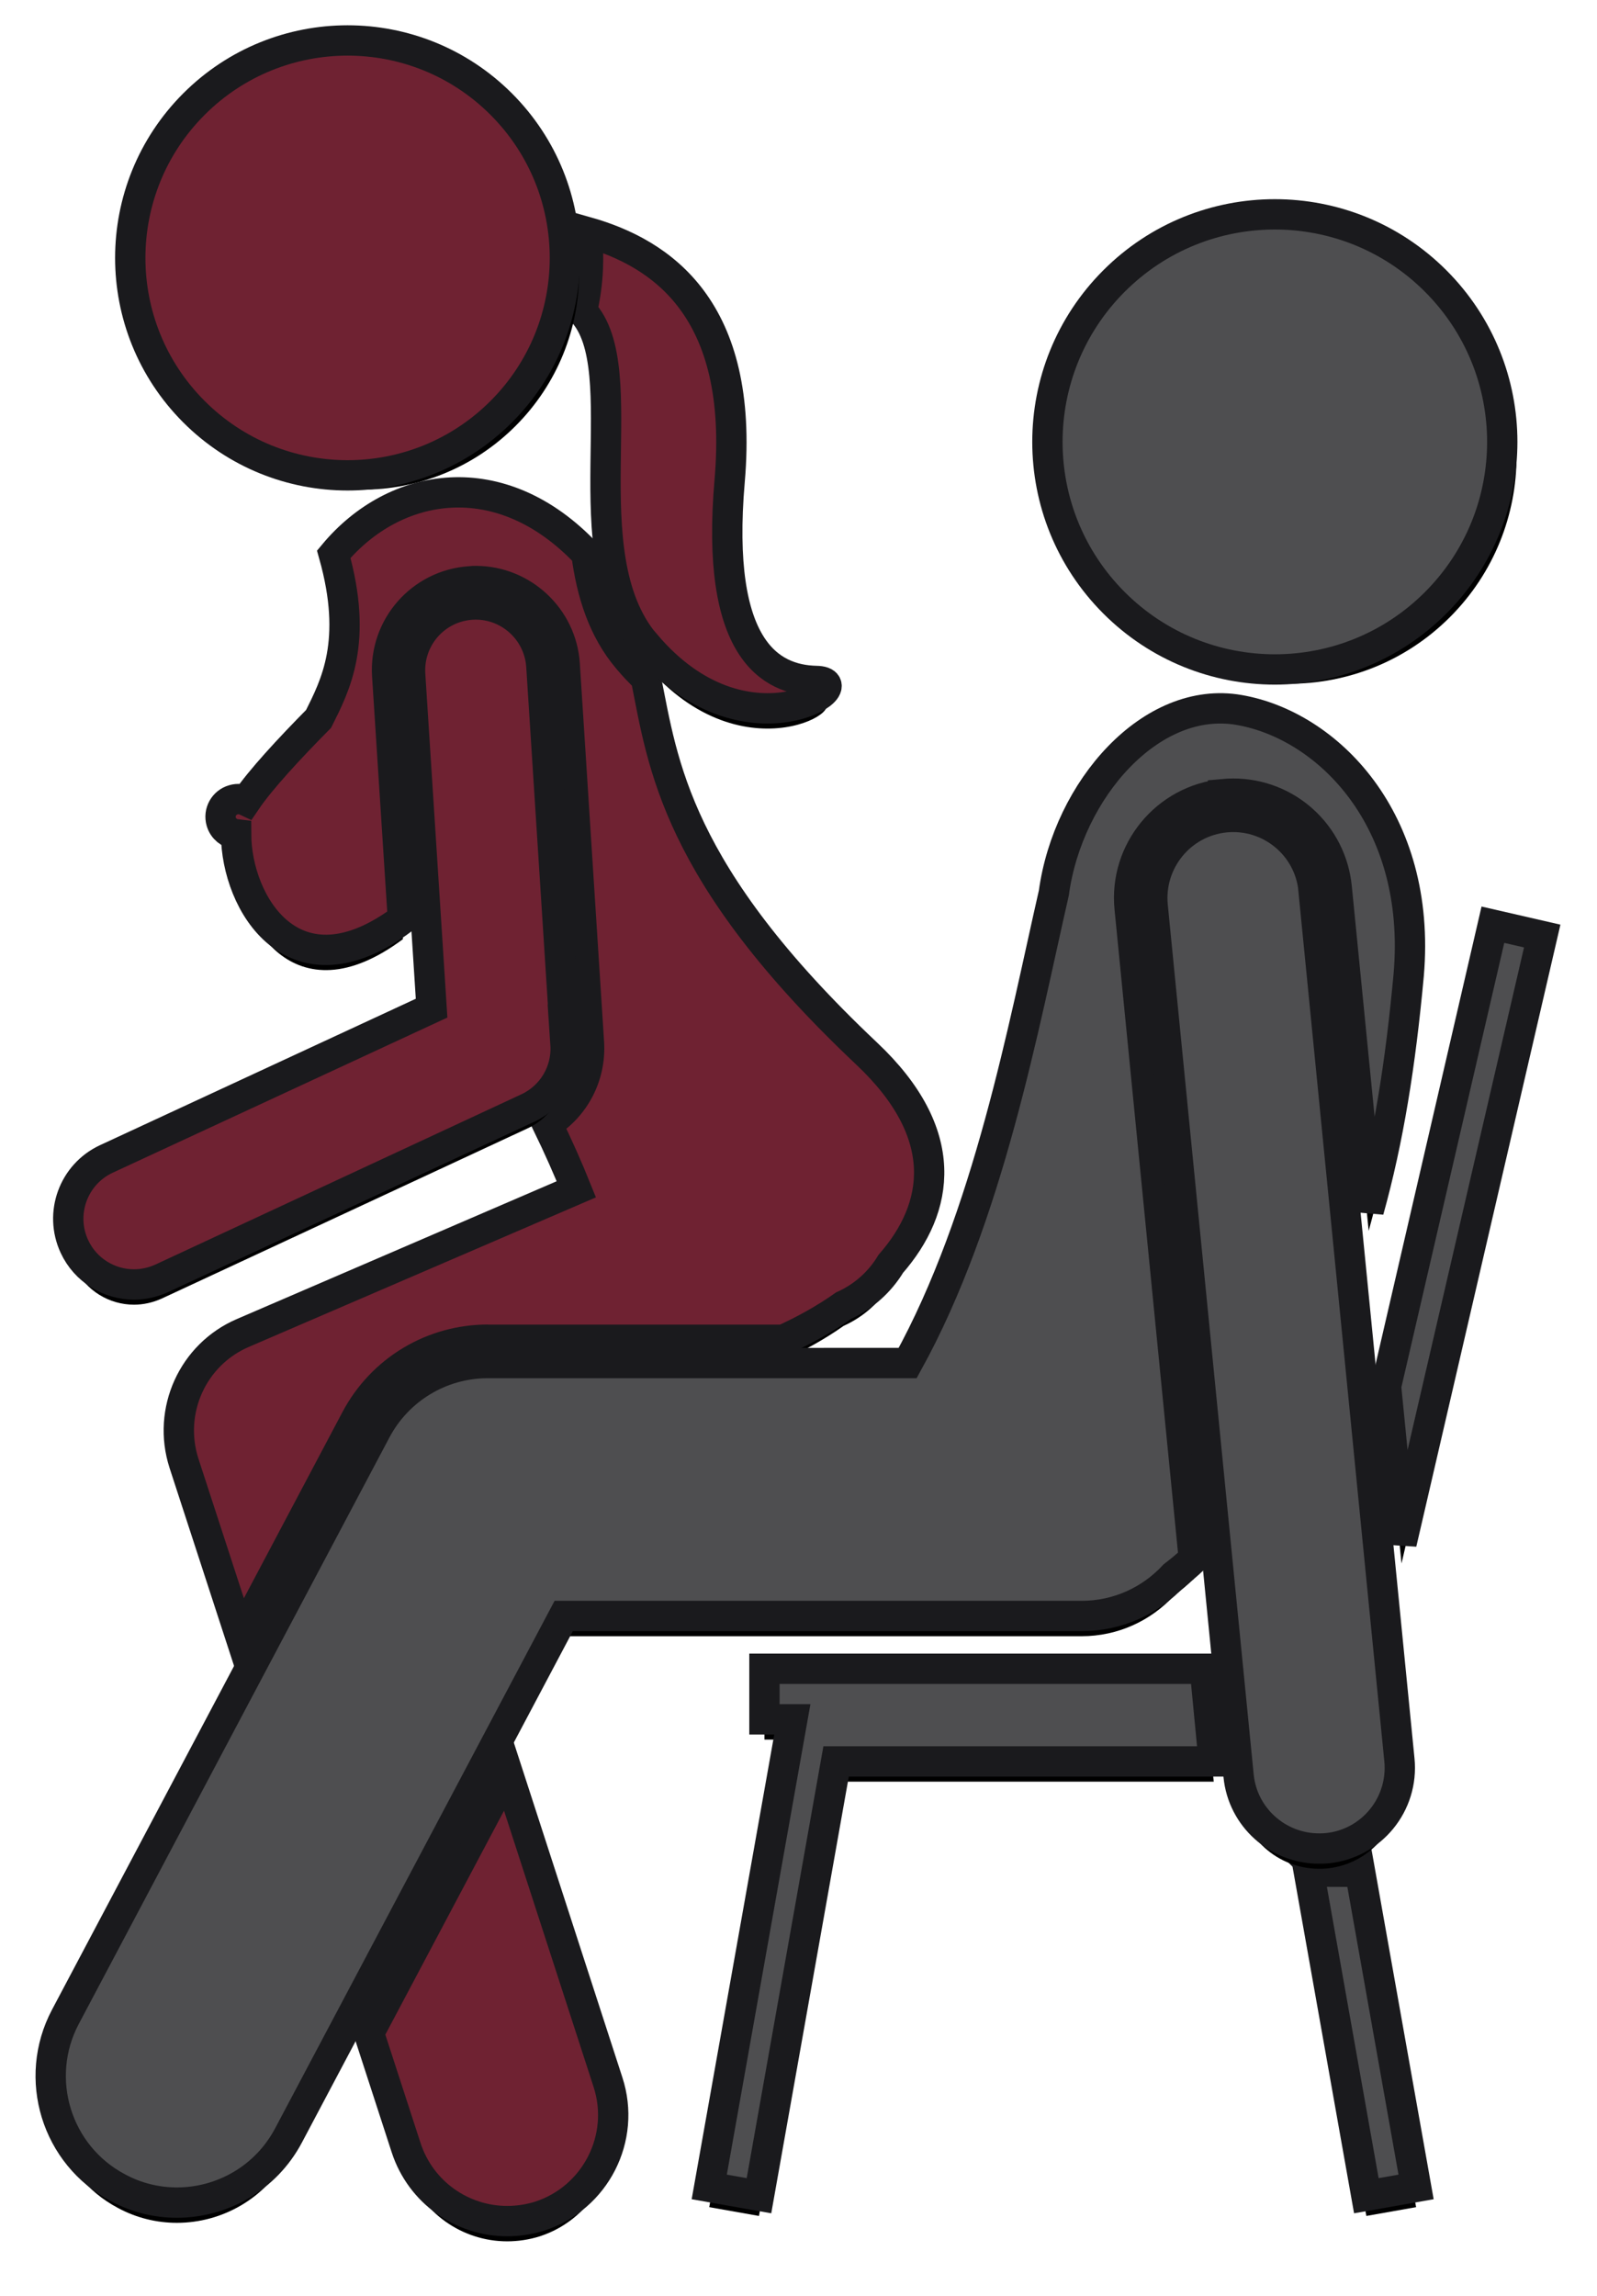 <svg xmlns="http://www.w3.org/2000/svg" width="158" height="227" xmlns:xlink="http://www.w3.org/1999/xlink"><title>sex-etsy-33</title><defs><path id="b" d="M45.25 137.47H74.5c2.05-.93 4.1-2.06 5.97-3.38 2-.9 3.6-2.37 4.66-4.13 4.83-5.52 6.07-12.83-2.4-20.8C63.8 91.3 62.6 80.53 60.9 72.05c-.6-.58-1.2-1.2-1.78-1.9-2.47-2.9-3.6-6.57-4.1-10.4-8.48-8.97-18.98-7.18-25 .05 2.44 8.65.16 12.95-1.5 16.28-2.9 2.93-5.76 6.02-7.17 8.1-.38-.18-.83-.23-1.26-.1-.93.26-1.47 1.23-1.2 2.16.2.7.8 1.17 1.47 1.25.02 6.8 5.7 16.42 16.5 8.37l-1.55-24.04c-.32-4.84 3.36-9.03 8.2-9.34.2-.03.38-.03.56-.03 4.63 0 8.5 3.62 8.8 8.23l2.4 37.42c.2 3.28-1.4 6.32-4.13 8.02 1.1 2.27 2.06 4.43 2.88 6.47l-32.98 14.2c-4.98 2.13-7.5 7.72-5.84 12.88l5.6 17.18 11.4-21.52c2.57-4.86 7.58-7.87 13.07-7.87z"/><filter id="a" width="122.9%" height="117.1%" x="-11.4%" y="-5.7%" filterUnits="objectBoundingBox"><feMorphology radius="1.5" operator="dilate" in="SourceAlpha" result="shadowSpreadOuter1"/><feOffset dy="2" in="shadowSpreadOuter1" result="shadowOffsetOuter1"/><feGaussianBlur stdDeviation="2" in="shadowOffsetOuter1" result="shadowBlurOuter1"/><feComposite in="shadowBlurOuter1" in2="SourceAlpha" operator="out" result="shadowBlurOuter1"/><feColorMatrix values="0 0 0 0 0 0 0 0 0 0 0 0 0 0 0 0 0 0 0.5 0" in="shadowBlurOuter1"/></filter><path id="d" d="M37.18 217.35c1.45 4.44 5.56 7.26 10 7.26 1.06 0 2.16-.16 3.24-.5 5.5-1.8 8.53-7.73 6.73-13.24L47.2 180.2l-13.7 25.83 3.68 11.32z"/><filter id="c" width="170.8%" height="143.5%" x="-35.7%" y="-19.9%" filterUnits="objectBoundingBox"><feMorphology radius="1.5" operator="dilate" in="SourceAlpha" result="shadowSpreadOuter1"/><feOffset dy="2" in="shadowSpreadOuter1" result="shadowOffsetOuter1"/><feGaussianBlur stdDeviation="2" in="shadowOffsetOuter1" result="shadowBlurOuter1"/><feComposite in="shadowBlurOuter1" in2="SourceAlpha" operator="out" result="shadowBlurOuter1"/><feColorMatrix values="0 0 0 0 0 0 0 0 0 0 0 0 0 0 0 0 0 0 0.5 0" in="shadowBlurOuter1"/></filter><path id="f" d="M52.96 108.27l-2.4-37.42c-.24-3.58-3.35-6.3-6.9-6.07-3.6.23-6.3 3.32-6.08 6.9l2.12 33L7.5 119.6c-3.24 1.52-4.65 5.38-3.14 8.64 1.1 2.37 3.45 3.76 5.9 3.76.9 0 1.84-.2 2.73-.6l36.22-16.84c2.43-1.13 3.92-3.63 3.74-6.3z"/><filter id="e" width="134.5%" height="125.3%" x="-17.3%" y="-9.7%" filterUnits="objectBoundingBox"><feMorphology radius="1.5" operator="dilate" in="SourceAlpha" result="shadowSpreadOuter1"/><feOffset dy="2" in="shadowSpreadOuter1" result="shadowOffsetOuter1"/><feGaussianBlur stdDeviation="2" in="shadowOffsetOuter1" result="shadowBlurOuter1"/><feComposite in="shadowBlurOuter1" in2="SourceAlpha" operator="out" result="shadowBlurOuter1"/><feColorMatrix values="0 0 0 0 0 0 0 0 0 0 0 0 0 0 0 0 0 0 0.5 0" in="shadowBlurOuter1"/></filter><path id="h" d="M60.86 68.68c9.85 11.66 21.45 3.73 16.9 3.65-4.54-.1-10.02-3.1-8.57-19.8 1.46-17-6.73-22.5-14.15-24.6.13 1.16.17 2.36.12 3.57-.06 1.46-.26 2.88-.58 4.26 5.47 5.75-1.33 23.93 6.26 32.92z"/><filter id="g" width="170.8%" height="137.1%" x="-35.9%" y="-14.8%" filterUnits="objectBoundingBox"><feMorphology radius="1.5" operator="dilate" in="SourceAlpha" result="shadowSpreadOuter1"/><feOffset dy="2" in="shadowSpreadOuter1" result="shadowOffsetOuter1"/><feGaussianBlur stdDeviation="2" in="shadowOffsetOuter1" result="shadowBlurOuter1"/><feComposite in="shadowBlurOuter1" in2="SourceAlpha" operator="out" result="shadowBlurOuter1"/><feColorMatrix values="0 0 0 0 0 0 0 0 0 0 0 0 0 0 0 0 0 0 0.5 0" in="shadowBlurOuter1"/></filter><circle id="j" cx="31.388" cy="30.5" r="21.5"/><filter id="i" width="139.5%" height="139.5%" x="-19.8%" y="-15.1%" filterUnits="objectBoundingBox"><feMorphology radius="1.5" operator="dilate" in="SourceAlpha" result="shadowSpreadOuter1"/><feOffset dy="2" in="shadowSpreadOuter1" result="shadowOffsetOuter1"/><feGaussianBlur stdDeviation="2" in="shadowOffsetOuter1" result="shadowBlurOuter1"/><feComposite in="shadowBlurOuter1" in2="SourceAlpha" operator="out" result="shadowBlurOuter1"/><feColorMatrix values="0 0 0 0 0 0 0 0 0 0 0 0 0 0 0 0 0 0 0.5 0" in="shadowBlurOuter1"/></filter><path id="l" d="M127.5 190.07c-.35 0-.7-.02-1.02-.05l5.7 32.08 4.92-.87-5.68-31.94c-.9.36-1.88.62-2.9.72-.35.03-.7.05-1.03.05z"/><filter id="k" width="265.3%" height="155%" x="-83%" y="-22.2%" filterUnits="objectBoundingBox"><feMorphology radius="1.5" operator="dilate" in="SourceAlpha" result="shadowSpreadOuter1"/><feOffset dy="2" in="shadowSpreadOuter1" result="shadowOffsetOuter1"/><feGaussianBlur stdDeviation="2" in="shadowOffsetOuter1" result="shadowBlurOuter1"/><feComposite in="shadowBlurOuter1" in2="SourceAlpha" operator="out" result="shadowBlurOuter1"/><feColorMatrix values="0 0 0 0 0 0 0 0 0 0 0 0 0 0 0 0 0 0 1 0" in="shadowBlurOuter1"/></filter><path id="n" d="M144.7 96.43l-10.57 45.64 1.53 15.52 13.92-60.04z"/><filter id="m" width="212.1%" height="140.9%" x="-55.1%" y="-11.1%" filterUnits="objectBoundingBox"><feMorphology radius="1.5" operator="dilate" in="SourceAlpha" result="shadowSpreadOuter1"/><feOffset dy="2" in="shadowSpreadOuter1" result="shadowOffsetOuter1"/><feGaussianBlur stdDeviation="2" in="shadowOffsetOuter1" result="shadowBlurOuter1"/><feComposite in="shadowBlurOuter1" in2="SourceAlpha" operator="out" result="shadowBlurOuter1"/><feColorMatrix values="0 0 0 0 0 0 0 0 0 0 0 0 0 0 0 0 0 0 1 0" in="shadowBlurOuter1"/></filter><path id="p" d="M116.2 170H72.63v5h2.76l-8.22 46.23 4.92.87 7.63-42.94h37.36z"/><filter id="o" width="134.9%" height="133.1%" x="-17.5%" y="-12.5%" filterUnits="objectBoundingBox"><feMorphology radius="1.5" operator="dilate" in="SourceAlpha" result="shadowSpreadOuter1"/><feOffset dy="2" in="shadowSpreadOuter1" result="shadowOffsetOuter1"/><feGaussianBlur stdDeviation="2" in="shadowOffsetOuter1" result="shadowBlurOuter1"/><feComposite in="shadowBlurOuter1" in2="SourceAlpha" operator="out" result="shadowBlurOuter1"/><feColorMatrix values="0 0 0 0 0 0 0 0 0 0 0 0 0 0 0 0 0 0 1 0" in="shadowBlurOuter1"/></filter><path id="r" d="M118 83.52c.33-.03.67-.05 1-.05 5.32 0 9.73 4 10.25 9.3l3.16 31.93c1.95-7 3.14-14.4 3.96-23.3 1.33-15.44-8.1-24.7-16.77-26.2-8.68-1.52-16.94 7.85-18.34 18.1-3 13.13-6.45 31.97-14.46 46.47H45.25c-4.63 0-8.87 2.56-11.04 6.64l-30.74 58c-3.23 6.1-.9 13.68 5.2 16.9 1.85 1 3.86 1.47 5.83 1.47 4.47 0 8.8-2.4 11.05-6.65l27.22-51.35H104c3.62 0 6.86-1.54 9.14-4 .66-.5 1.32-1.05 1.97-1.67l-6.35-64.32c-.56-5.65 3.6-10.7 9.24-11.26z"/><filter id="q" width="112.6%" height="111.5%" x="-6.3%" y="-4.4%" filterUnits="objectBoundingBox"><feMorphology radius="1.5" operator="dilate" in="SourceAlpha" result="shadowSpreadOuter1"/><feOffset dy="2" in="shadowSpreadOuter1" result="shadowOffsetOuter1"/><feGaussianBlur stdDeviation="2" in="shadowOffsetOuter1" result="shadowBlurOuter1"/><feComposite in="shadowBlurOuter1" in2="SourceAlpha" operator="out" result="shadowBlurOuter1"/><feColorMatrix values="0 0 0 0 0 0 0 0 0 0 0 0 0 0 0 0 0 0 1 0" in="shadowBlurOuter1"/></filter><circle id="t" cx="123.127" cy="48.693" r="22.5"/><filter id="s" width="137.8%" height="137.8%" x="-18.9%" y="-14.4%" filterUnits="objectBoundingBox"><feMorphology radius="1.5" operator="dilate" in="SourceAlpha" result="shadowSpreadOuter1"/><feOffset dy="2" in="shadowSpreadOuter1" result="shadowOffsetOuter1"/><feGaussianBlur stdDeviation="2" in="shadowOffsetOuter1" result="shadowBlurOuter1"/><feComposite in="shadowBlurOuter1" in2="SourceAlpha" operator="out" result="shadowBlurOuter1"/><feColorMatrix values="0 0 0 0 0 0 0 0 0 0 0 0 0 0 0 0 0 0 1 0" in="shadowBlurOuter1"/></filter><path id="v" d="M126.96 92.98c-.43-4.4-4.35-7.6-8.74-7.17-4.4.44-7.6 4.36-7.18 8.76l8.5 86c.4 4.13 3.9 7.2 7.95 7.2.26 0 .52 0 .8-.03 4.4-.43 7.6-4.35 7.16-8.75l-8.5-86z"/><filter id="u" width="169.4%" height="116.7%" x="-34.7%" y="-6.4%" filterUnits="objectBoundingBox"><feMorphology radius="1.5" operator="dilate" in="SourceAlpha" result="shadowSpreadOuter1"/><feOffset dy="2" in="shadowSpreadOuter1" result="shadowOffsetOuter1"/><feGaussianBlur stdDeviation="2" in="shadowOffsetOuter1" result="shadowBlurOuter1"/><feComposite in="shadowBlurOuter1" in2="SourceAlpha" operator="out" result="shadowBlurOuter1"/><feColorMatrix values="0 0 0 0 0 0 0 0 0 0 0 0 0 0 0 0 0 0 1 0" in="shadowBlurOuter1"/></filter></defs><g fill="none"><g fill-rule="nonzero"><g id="Path" transform="translate(3 -5)"><use fill="#000" filter="url(#a)" xlink:href="#b"/><use fill="#6F2232" stroke="#1A1A1D" stroke-width="3" xlink:href="#b"/></g><g id="Path" transform="translate(3 -5)"><use fill="#000" filter="url(#c)" xlink:href="#d"/><use fill="#6F2232" stroke="#1A1A1D" stroke-width="3" xlink:href="#d"/></g><g id="Path" transform="translate(3 -5)"><use fill="#000" filter="url(#e)" xlink:href="#f"/><use fill="#6F2232" stroke="#1A1A1D" stroke-width="3" xlink:href="#f"/></g><g id="Path" transform="translate(3 -5)"><use fill="#000" filter="url(#g)" xlink:href="#h"/><use fill="#6F2232" stroke="#1A1A1D" stroke-width="3" xlink:href="#h"/></g><g id="Oval" transform="translate(3 -5) rotate(-45 31.388 30.5)"><use fill="#000" filter="url(#i)" xlink:href="#j"/><use fill="#6F2232" stroke="#1A1A1D" stroke-width="3" xlink:href="#j"/></g><g id="Path" transform="translate(3 -5)"><use fill="#000" filter="url(#k)" xlink:href="#l"/><use fill="#4E4E50" stroke="#1A1A1D" stroke-width="3" xlink:href="#l"/></g><g id="Path" transform="translate(3 -5)"><use fill="#000" filter="url(#m)" xlink:href="#n"/><use fill="#4E4E50" stroke="#1A1A1D" stroke-width="3" xlink:href="#n"/></g><g id="Path" transform="translate(3 -5)"><use fill="#000" filter="url(#o)" xlink:href="#p"/><use fill="#4E4E50" stroke="#1A1A1D" stroke-width="3" xlink:href="#p"/></g><g id="Path" transform="translate(3 -5)"><use fill="#000" filter="url(#q)" xlink:href="#r"/><use fill="#4E4E50" stroke="#1A1A1D" stroke-width="3" xlink:href="#r"/></g><g transform="translate(3 -5) rotate(-45 123.127 48.693)"><use fill="#000" filter="url(#s)" xlink:href="#t"/><use fill="#4E4E50" stroke="#1A1A1D" stroke-width="3" xlink:href="#t"/></g><g transform="translate(3 -5)"><use fill="#000" filter="url(#u)" xlink:href="#v"/><use fill="#4E4E50" stroke="#1A1A1D" stroke-width="3" xlink:href="#v"/></g></g></g></svg>